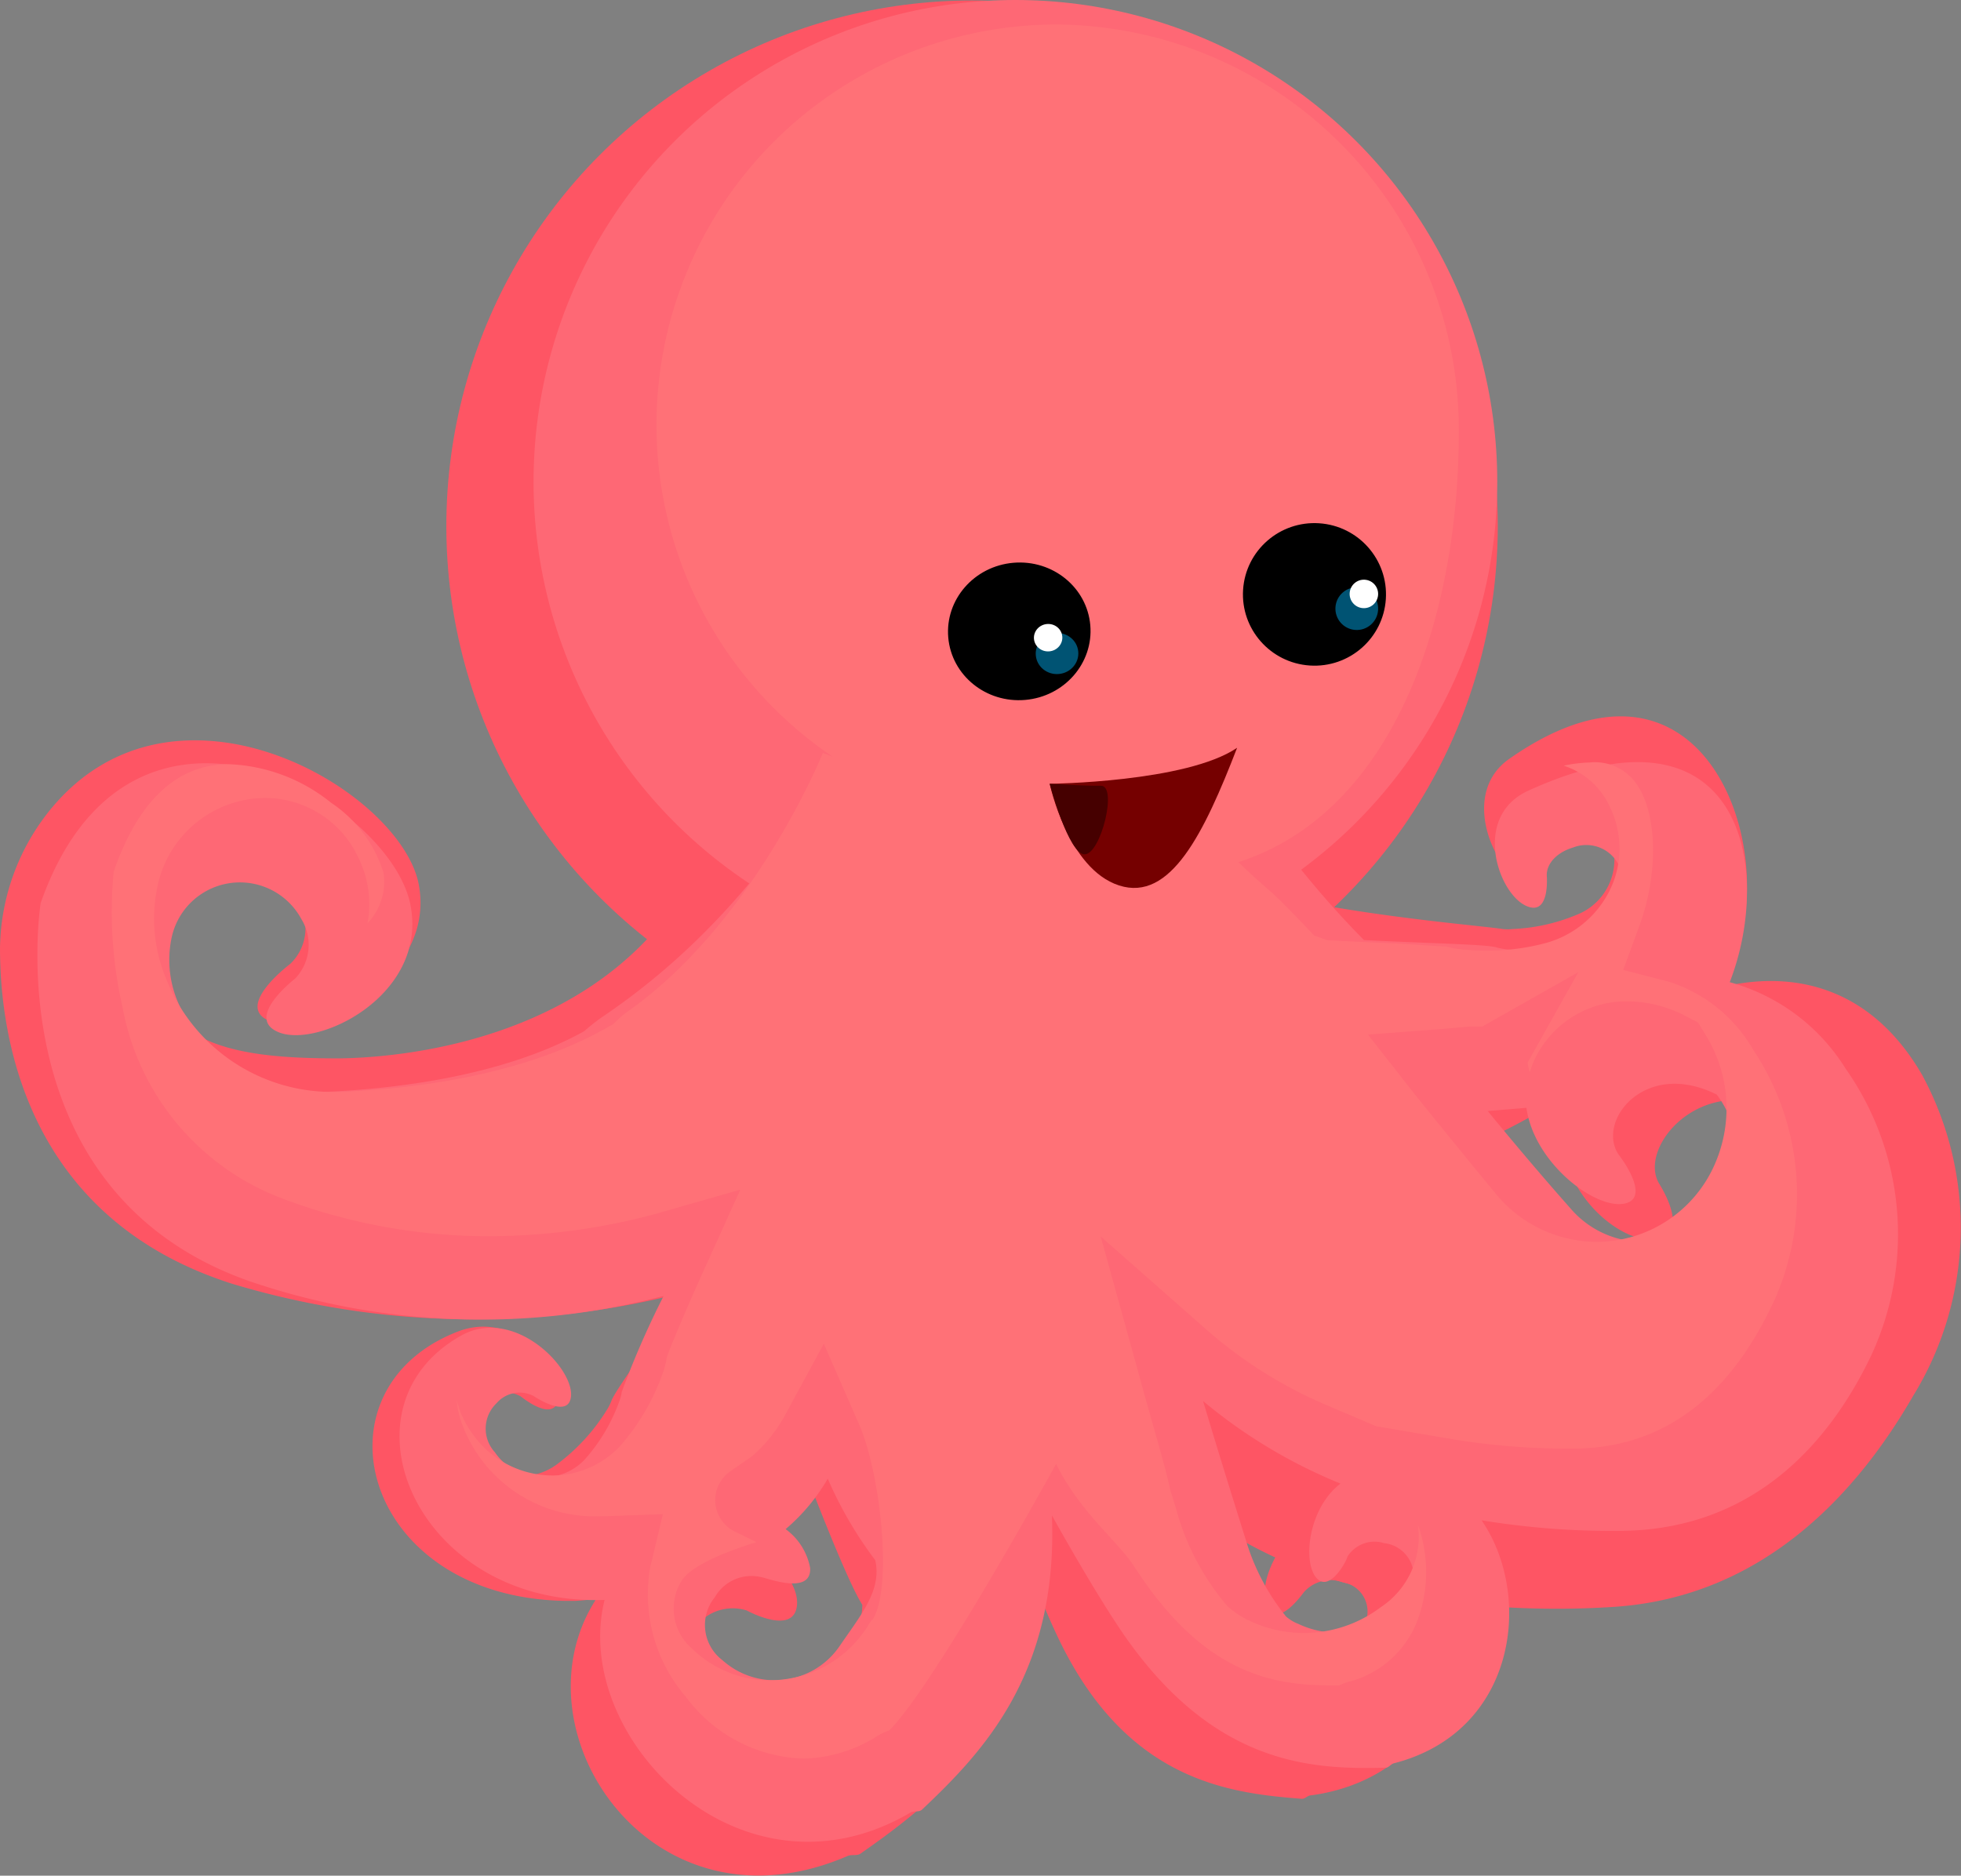 <svg xmlns="http://www.w3.org/2000/svg" viewBox="0 0 80.05 76.58"><rect x="0" y="0" width="80.05" height="76.58" fill="#808080" stroke="none"/><defs><style>.cls-1{fill:#fe5564;}.cls-2{fill:#fe6875;}.cls-3{fill:#ff7177;}.cls-4{fill:#005373;}.cls-5{fill:#fff;}.cls-6{fill:#750000;}.cls-7{fill:#460000;}</style></defs><title>Aquarium</title><g id="Layer_2" data-name="Layer 2"><g id="Objects"><g id="Aquarium"><path class="cls-1" d="M27.57,36.93c-3.89,5.54-11.07,6.25-13.73,6.28-3.07,0-6.32-.23-7.32-2.6a4.48,4.48,0,0,1-.24-2.93c.75-2.7,4.62-3.31,5.87-.86a2,2,0,0,1-.31,2.54c-.16.12-2.2,1.71-.89,2.3,1.72.78,6.85-1.63,6.15-5.52S7,26.73,1.93,33.21A9.15,9.15,0,0,0,0,38.71c0,3.78,1.17,11.07,9.5,13.71a34.18,34.18,0,0,0,21.66-.67S32.62,41.63,27.57,36.93Z"/><path class="cls-1" d="M32.61,43.58c-.3,3.84-7.29,12.62-7.65,13.61a2,2,0,0,1-.18.36,8,8,0,0,1-2,2.2,2.47,2.47,0,0,1-3.64-.69A1.55,1.55,0,0,1,21.24,57c.1.07,1.29,1.05,1.55.19.34-1.14-1.66-3.76-4.09-2.83-6.1,2.35-3.95,10.87,4.39,11,.13,0,.26,0,.39,0,1.43-.09,9.87-.9,11-7.57,1-5.82,4-12.84,4.31-13.79C42.36,33.25,33.55,31.76,32.61,43.58Z"/><path class="cls-1" d="M25.41,39.78c0-.61,8,22.89,9.79,25.74,0,1.22-.94,2.12-2.1,3.3a3.31,3.31,0,0,1-4.88.1,1.74,1.74,0,0,1,.2-2.54,1.91,1.91,0,0,1,2.06-.63c.13.07,1.9,1,2.05-.18.2-1.51-3-4.29-5.92-2.46-7.45,4.6-1.26,16.67,8,12.66.16-.06.36,0,.5-.08,3.33-2.33,7.83-5.78,7.91-14.49.06-7.59-2.56-28.77-3.83-29C38.85,32.15,25.46,40.57,25.41,39.78Z"/><path class="cls-1" d="M48.6,45.72c-1.59,3.35.31,16.09.58,18.44a8.15,8.15,0,0,0,1,2.94,1.72,1.72,0,0,0,.41.32,4.1,4.1,0,0,0,3.95.06,2.09,2.09,0,0,0,1.21-1.27,1.21,1.21,0,0,0-.93-1.61,1.46,1.46,0,0,0-1.59.4c-.08.1-1,1.4-1.46.69-.61-.93.68-4,3.26-4,6.51.11,6.07,10.59-1.52,11.61-.13,0-.24.15-.37.14-3-.23-7.13-.74-9.91-6.5-2.41-5-7.25-20.15-6.44-20.8C37.07,46,48.87,45.15,48.6,45.72Z"/><path class="cls-1" d="M48.86,35.56c3.5,1.61,11.46,2.2,12.48,2.37a1.79,1.79,0,0,0,.4,0,7.63,7.63,0,0,0,2.76-.64,2.42,2.42,0,0,0,1-3.53,1.37,1.37,0,0,0-1.89-.53,1.33,1.33,0,0,0-.84,1.33c0,.12.36,1.64-.51,1.45-1.14-.26-2.74-3.51-.69-5,9.24-6.52,12,6.93,7.89,9.85C64.28,44.6,60,48,53.94,48.05s-7.51-6.21-8.08-6.33C34.89,39.6,38.09,30.62,48.86,35.56Z"/><path class="cls-1" d="M56.46,45.72s-4.89.48-1.29,5.47,12.32,2.48,12.32,2.48,7.77-3.2,5.05-8.36c-3.11-1.48-5.68,1.51-4.82,3,.09.15,1.27,2-.07,2.28-1.76.33-5.27-3-3.27-6.36,1.88-3.16,10-7.39,14.08-.35A13.11,13.11,0,0,1,78.09,57c-2.2,3.82-6,8.17-12.15,8.6a35.92,35.92,0,0,1-9.36-.6A18.33,18.33,0,0,1,41.85,50.92c-.85-3.84-.45-7.31,3.64-7.51C54.86,43,56.46,45.72,56.46,45.72Z"/><path class="cls-1" d="M56,40.47c7.12,5.79-7.45,16.18-16.84,16.27S15.38,46.76,23,41.58c9.93-6.73,10.85-17,15.85-17C45.87,24.48,48,33.93,56,40.47Z"/><circle class="cls-1" cx="39.68" cy="21.48" r="21.46"/><circle class="cls-2" cx="41.45" cy="19.67" r="19.67"/><path class="cls-2" d="M75.34,43.63a8.07,8.07,0,0,0-4.73-3.53c1.8-4.64.52-11.81-8.22-7.82-2.36,1.07-1.2,4.34,0,4.74.86.3.76-1.17.75-1.29,0-.5.44-.94,1.08-1.13a1.48,1.48,0,0,1,1.88.76,2.26,2.26,0,0,1-1.6,3.18,9.07,9.07,0,0,1-3,.22,3,3,0,0,1-.41-.08c-.43-.13-2.69-.16-5.41-.3-6.26-6.29-8.59-13.91-14.88-13.85-5,.06-6.29,10.3-16.23,17a7.54,7.54,0,0,0-.72.57C20.42,44,15.89,44.48,13,44.59A5.89,5.89,0,0,1,7.3,41,4.4,4.4,0,0,1,7,38.31a2.85,2.85,0,0,1,5.3-.79,2,2,0,0,1-.24,2.42c-.13.11-2,1.58-.76,2.17,1.57.77,6.16-1.43,5.46-5.14-.81-4.31-11.44-10.52-15.1-.1,0,0-1.89,11.78,8.53,15.44a29.26,29.26,0,0,0,16.9.6,36.32,36.32,0,0,0-1.71,3.92,1.64,1.64,0,0,1-.1.38,7.18,7.18,0,0,1-1.46,2.43,2.37,2.37,0,0,1-3.62-.35,1.43,1.43,0,0,1,.07-2A1.24,1.24,0,0,1,21.79,57c.1.07,1.44.94,1.52,0,.1-1.18-2.33-3.66-4.47-2.48-5.27,2.93-1.82,11.08,5.84,10.8-1.4,5.6,5.58,12.74,12.49,8.68.15-.08.36,0,.48-.13,2.43-2.3,5.55-5.52,5.29-12,1.06,1.9,2.06,3.57,2.82,4.7,3.78,5.58,7.88,5.67,10.81,5.6.12,0,.2-.15.33-.18,5-1.28,5.7-6.83,3.58-9.92a32.91,32.91,0,0,0,5.8.43c5.5-.1,8.51-3.82,10.1-7.15A11.75,11.75,0,0,0,75.34,43.63ZM34.27,67.21a3.2,3.2,0,0,1-4.78.57,1.8,1.8,0,0,1-.31-2.57,1.72,1.72,0,0,1,1.89-.82c.15,0,2.07.78,2-.38a2.54,2.54,0,0,0-1-1.58,7.87,7.87,0,0,0,1.72-2.06,16.16,16.16,0,0,0,1.94,3.33C36,64.92,35.16,65.91,34.27,67.21ZM57.7,64.53A1.93,1.93,0,0,1,56.78,66,3.82,3.82,0,0,1,53,66.3,1.74,1.74,0,0,1,52.5,66a9.08,9.08,0,0,1-1.57-2.89c-.27-.87-1-3.17-1.82-5.91a21.15,21.15,0,0,0,5.61,3.37c-1.3,1-1.55,3.15-1,3.83S55,63.67,55,63.56A1.3,1.3,0,0,1,56.49,63,1.36,1.36,0,0,1,57.7,64.53Zm12.86-16a3.89,3.89,0,0,1-6.43.83c-.93-1.05-2.09-2.4-3.4-4l1.58-.13c.31,2.22,2.73,4.09,3.94,3.92s-.08-1.9-.17-2c-.94-1.38,1.07-3.93,4-2.46A3.83,3.83,0,0,1,70.56,48.51Z"/><path class="cls-3" d="M71.58,42.88a6.11,6.11,0,0,0-3.49-2.81l-1.83-.47.65-1.77c.8-2.16.75-4.61-.11-5.83a2.07,2.07,0,0,0-1.91-.87,6,6,0,0,0-1.06.13,3.11,3.11,0,0,1,1.87,1.65,3.86,3.86,0,0,1,.09,3.27,4.13,4.13,0,0,1-2.65,2.31,9.1,9.1,0,0,1-2.36.32,10.11,10.11,0,0,1-1.11-.05,3.55,3.55,0,0,1-.65-.12c-.3,0-1.35-.09-2.28-.13l-2.53-.12-.56-.19h0c-2.1-2.22-1.55-1.52-3.1-3,6.51-2.1,9-10.3,9-17.54A16.54,16.54,0,0,0,43,1a16.35,16.35,0,0,0-9,29.9l-.41-.16s-2.75,6.84-7.9,10.51a3.89,3.89,0,0,0-.5.41l-.15.15-.18.1c-3.47,2-7.93,2.54-11,2.67h-.22a7.28,7.28,0,0,1-6.87-4.65,6.33,6.33,0,0,1-.35-3.7,4.52,4.52,0,0,1,4.34-3.65,4.2,4.2,0,0,1,3.89,2.48A4.28,4.28,0,0,1,15,37.71l.08-.1a2.45,2.45,0,0,0,.57-2,5.36,5.36,0,0,0-2.14-2.84,7.06,7.06,0,0,0-4.17-1.57c-2.12,0-3.7,1.5-4.7,4.39A17.41,17.41,0,0,0,5,41.11,10.34,10.34,0,0,0,11.71,49a23.79,23.79,0,0,0,8.54,1.47,26.37,26.37,0,0,0,6.48-.9l3.49-1-1.49,3.29c-.95,2.11-1.41,3.26-1.51,3.55a3.2,3.2,0,0,1-.15.61,9.12,9.12,0,0,1-1.74,3,3.8,3.8,0,0,1-2.76,1.22,4,4,0,0,1-3.33-1.77,3.72,3.72,0,0,1-.6-1.34,4,4,0,0,0,.14.77,5.77,5.77,0,0,0,5.82,4h.22l2.24-.08L26.54,64A6.42,6.42,0,0,0,28,69.28a6.21,6.21,0,0,0,4.84,2.52,5.9,5.9,0,0,0,3-.94,2.29,2.29,0,0,1,.46-.21c1.87-1.88,6.81-10.88,6.81-10.88,1,2,2.54,3.17,3.2,4.2,2.94,4.56,5.86,4.87,8.36,4.84h0a2.83,2.83,0,0,1,.35-.14,4.08,4.08,0,0,0,2.86-2.56,5.69,5.69,0,0,0,0-3.86,3.45,3.45,0,0,1-1.52,3.37,5.2,5.2,0,0,1-5.42.52,3.53,3.53,0,0,1-.84-.57,10.27,10.27,0,0,1-2-3.65c-.07-.25-.18-.61-.32-1.06C47.53,59.71,47,58,46.46,56l-1.53-5.52,4.29,3.78a18.22,18.22,0,0,0,4.87,3.08l2.09.89,3,.51a28.63,28.63,0,0,0,5,.4h.21c3.54-.07,6.26-2.13,8.08-6.14A10.62,10.62,0,0,0,71.58,42.88Zm-36,23.26-.19.3a4.72,4.72,0,0,1-3.91,2.16,4.53,4.53,0,0,1-3.25-1.31,2.15,2.15,0,0,1-.4-2.76c.48-.74,2.3-1.33,3.05-1.57L30,62.53a1.43,1.43,0,0,1-.19-2.46l.88-.61A6,6,0,0,0,32,57.86l1.63-3L35,58C35.92,59.91,36.48,64.83,35.61,66.14ZM70,47.53a5.27,5.27,0,0,1-4.79,3.17,5.34,5.34,0,0,1-4.18-2c-1.07-1.29-2.17-2.65-3.26-4l-1.93-2.46L59,42l1-.09.51,0,3.92-2.22-2.07,3.69a2,2,0,0,0,.09.41,3.12,3.12,0,0,1,.31-.76,4.15,4.15,0,0,1,3.63-2.15,5.22,5.22,0,0,1,2.49.64l.43.22.25.41A5.68,5.68,0,0,1,70,47.53Z"/><ellipse cx="53.65" cy="24.27" rx="2.91" ry="2.92" transform="translate(25.94 76.22) rotate(-86.26)"/><circle class="cls-4" cx="55.07" cy="24.84" r="0.87" transform="matrix(0.07, -1, 1, 0.07, 26.69, 78.18)"/><circle class="cls-5" cx="55.36" cy="24.26" r="0.58" transform="matrix(0.07, -1, 1, 0.07, 27.54, 77.91)"/><ellipse cx="41.61" cy="25.78" rx="2.91" ry="2.81" transform="translate(-2.06 3.66) rotate(-4.92)"/><ellipse class="cls-4" cx="43.15" cy="26.68" rx="0.87" ry="0.84" transform="translate(-2.13 3.8) rotate(-4.92)"/><ellipse class="cls-5" cx="42.78" cy="26.04" rx="0.58" ry="0.56" transform="translate(-2.07 3.76) rotate(-4.92)"/><path class="cls-6" d="M42.85,32s5.58-.06,7.65-1.47c-1.35,3.49-2.72,6.3-4.82,5.62S42.85,32,42.85,32Z"/><path class="cls-7" d="M42.85,32s1.4.09,2.09.08,0,2.79-.66,2.8S42.85,32,42.85,32Z"/></g></g></g></svg>
